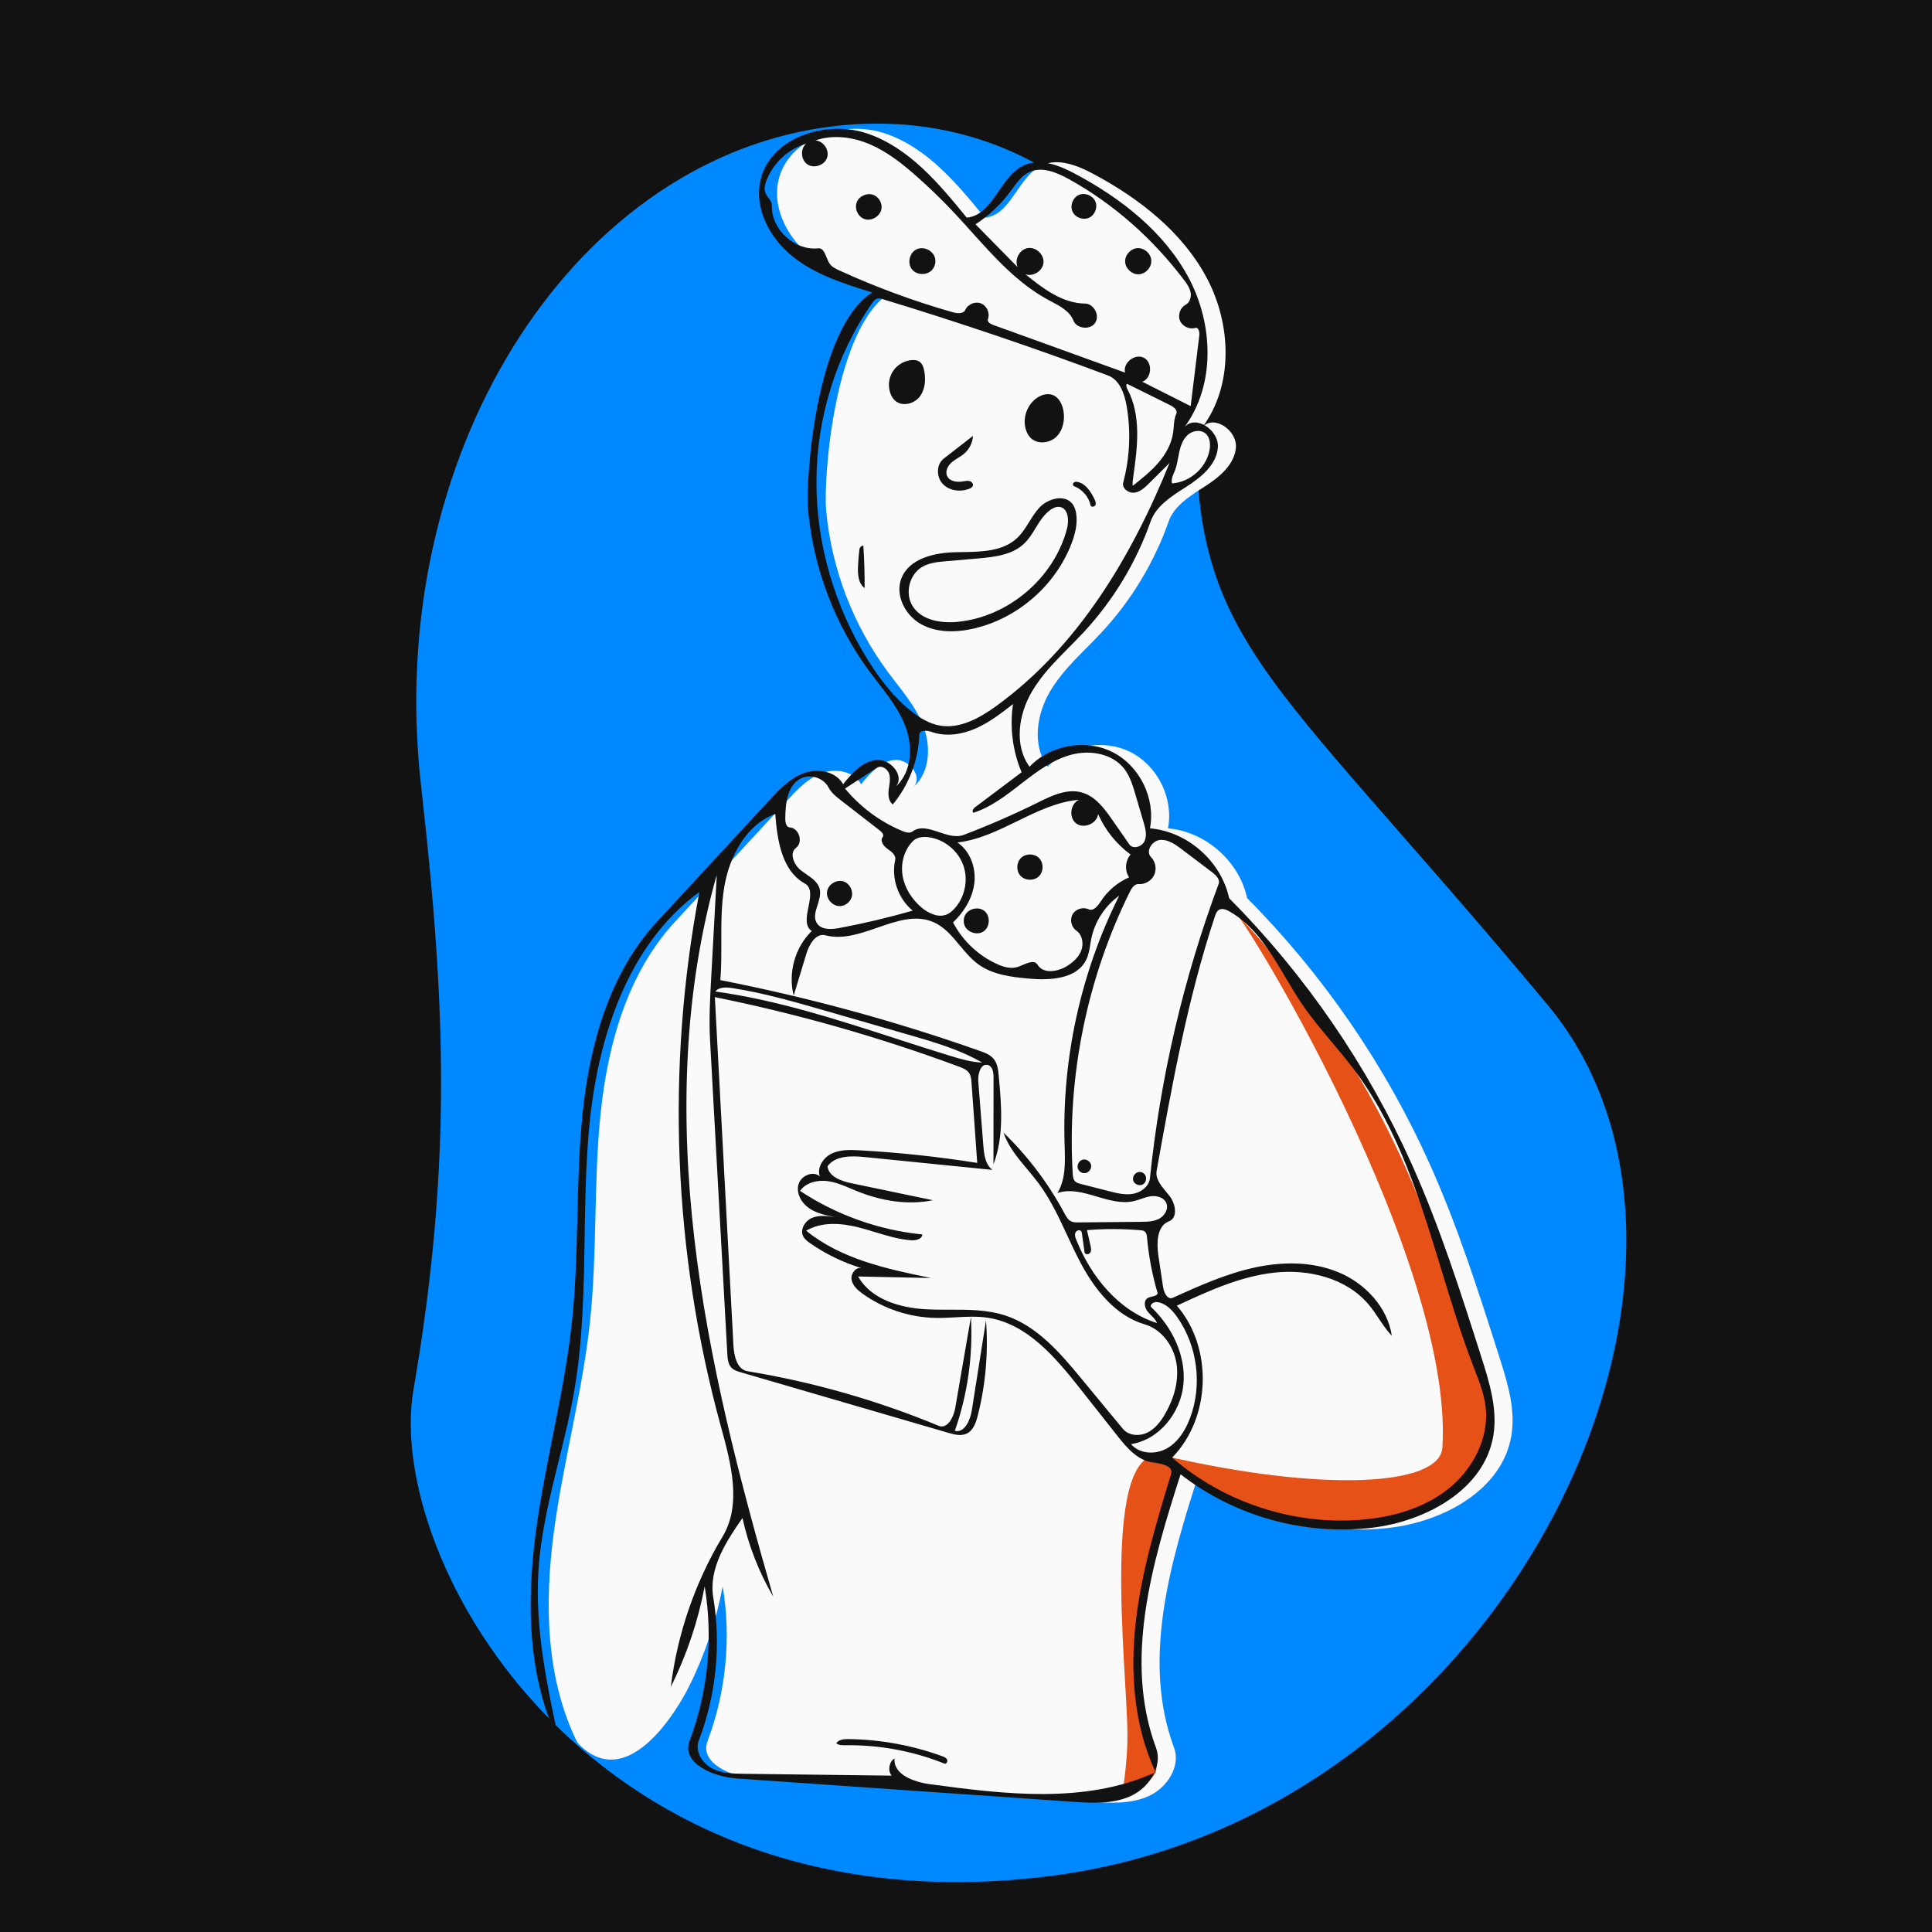 <svg width="500" height="500" viewBox="0 0 500 500" fill="none" xmlns="http://www.w3.org/2000/svg">
<g id="Illustration/Order Placed">
<rect width="500" height="500" fill="#121212"/>
<path id="Blob" fill-rule="evenodd" clip-rule="evenodd" d="M309.606 103.054C310.389 73.977 273.589 24.338 213.301 32.987C147.294 42.456 99.4 118.299 108.942 203.068L109.305 206.324C115.162 259.27 117.119 300.977 106.999 359.706C99.433 403.615 153.238 500.827 272.258 485.449C391.278 470.071 456.653 327.354 400.487 260.014C325.469 170.069 307.892 166.693 309.606 103.054Z" fill="#0089FF"/>
<path id="Path" fill-rule="evenodd" clip-rule="evenodd" d="M238.923 187.828C236.881 182.573 233.013 178.281 229.665 173.746C220.712 161.619 215.161 147.008 213.801 131.996C213.075 123.982 215.831 84.867 230.409 75.691C223.212 73.475 215.831 71.165 209.928 66.489C204.025 61.814 199.847 54.17 201.436 46.809C203.84 35.668 218.31 30.884 229.104 34.546C239.897 38.208 247.661 47.472 254.845 56.321C261.715 55.743 263.42 45.621 269.694 42.765C273.926 40.838 278.846 42.813 282.948 45.002C294.888 51.371 306.07 60.105 312.384 72.073C318.697 84.043 319.243 99.666 311.199 110.548C314.129 107.193 320.202 111.365 319.855 115.806C319.507 120.246 315.585 123.469 311.84 125.88C308.095 128.291 303.911 130.791 302.431 134.992C298.706 145.567 292.788 155.364 285.161 163.583C280.501 168.604 275.152 173.121 271.696 179.036C268.239 184.95 267.085 192.899 271.116 198.437C276.477 192.732 285.716 191.127 292.686 194.692C299.657 198.256 303.765 206.686 302.277 214.372C311.99 215.206 320.716 222.9 322.758 232.432C342.451 252.282 358.536 275.701 369.995 301.207C377.269 317.396 382.671 334.352 388.057 351.263C390.164 357.881 392.297 364.813 391.123 371.658C388.739 385.557 373.661 393.746 359.654 395.391C342.216 397.44 324.045 392.353 310.204 381.548C302.811 404.539 295.431 429.651 303.836 452.292C305.636 457.14 302.036 462.647 297.335 464.801C292.633 466.956 287.221 466.641 282.062 466.283C253.144 464.279 224.226 462.275 195.309 460.27C189.249 459.85 180.963 456.285 183.108 450.602C187.898 437.91 189.267 423.946 187.032 410.566C185.328 419.577 182.371 428.351 178.275 436.557C178.275 436.557 163.84 466.283 149.445 451.027C141.241 434.45 140.887 415.038 143.309 396.7C145.73 378.362 150.737 360.418 152.693 342.024C154.599 324.106 153.586 305.974 155.45 288.051C157.314 270.128 162.465 251.774 174.698 238.543C184.377 228.075 194.057 217.606 203.736 207.138C206.342 204.32 209.089 201.405 212.692 200.083C216.296 198.76 221.007 199.601 222.86 202.963C225.145 200.121 227.818 197.057 231.445 196.677C235.072 196.297 238.857 200.74 236.528 203.546C240.701 199.756 240.965 193.082 238.923 187.828Z" fill="#FAFAFA"/>
<path id="Path_2" fill-rule="evenodd" clip-rule="evenodd" d="M316.091 232.432C335.784 252.282 351.869 275.701 363.329 301.207C370.603 317.396 376.005 334.352 381.39 351.263C383.497 357.881 385.63 364.813 384.456 371.658C382.073 385.557 366.994 393.746 352.988 395.391C335.549 397.44 318.497 391.291 304.656 380.486C297.263 403.477 288.765 429.651 297.169 452.292C297.931 454.343 299.917 456.664 299.071 458.648C297.917 461.352 293.38 463.559 290.668 464.801C289.954 465.129 291.861 458.365 291.777 448.438C291.636 431.545 284.553 372.853 301.226 376.73C341.947 386.2 372.649 384.731 373.292 374.629C376.561 323.343 314.049 222.9 316.091 232.432Z" fill="#E55117"/>
<path id="Combined Shape" fill-rule="evenodd" clip-rule="evenodd" d="M234.256 187.828C232.655 183.708 229.932 180.18 227.217 176.663C226.469 175.694 225.721 174.725 224.998 173.746C216.045 161.619 210.494 147.008 209.134 131.996C208.408 123.982 211.164 84.867 225.742 75.691C218.545 73.475 211.164 71.165 205.261 66.489C199.358 61.814 195.18 54.17 196.769 46.809C199.173 35.668 213.643 30.884 224.437 34.546C235.23 38.208 242.994 47.472 250.178 56.321C253.962 56.003 256.179 52.789 258.455 49.489C260.312 46.797 262.208 44.048 265.027 42.765C269.259 40.838 274.179 42.813 278.281 45.002C290.221 51.371 301.403 60.105 307.717 72.073C314.03 84.043 314.576 99.666 306.532 110.548C309.463 107.193 315.535 111.365 315.188 115.806C314.841 120.246 310.918 123.469 307.173 125.88C306.974 126.008 306.773 126.137 306.572 126.266C302.99 128.562 299.165 131.015 297.764 134.992C294.039 145.567 288.121 155.364 280.494 163.583C279.254 164.919 277.965 166.219 276.677 167.52L276.676 167.52C273.121 171.107 269.565 174.695 267.029 179.036C263.572 184.95 262.418 192.899 266.449 198.437C271.81 192.732 281.049 191.127 288.019 194.692C294.99 198.256 299.098 206.686 297.61 214.372C307.323 215.206 316.049 222.9 318.091 232.432C337.784 252.282 353.869 275.701 365.328 301.207C372.602 317.396 378.004 334.352 383.39 351.263C385.497 357.881 387.63 364.813 386.456 371.658C384.073 385.557 368.994 393.746 354.987 395.391C337.549 397.44 319.378 392.353 305.537 381.548C298.144 404.539 290.765 429.651 299.169 452.292C299.913 454.296 299.734 456.413 298.936 458.359C293.463 446.467 292.461 432.893 293.925 419.878C295.401 406.757 299.259 394.038 303.099 381.405C303.735 379.311 300.408 378.758 298.239 378.46C294.387 377.933 291.592 374.651 289.183 371.599L279.389 359.192C273.068 351.185 265.779 342.59 255.696 341.039C252.9 340.609 250.07 340.766 247.236 340.922C245.509 341.018 243.781 341.113 242.058 341.076C235.366 340.933 228.733 338.73 223.284 334.843C221.978 333.91 220.652 332.743 220.384 331.16C220.122 329.614 221.518 327.803 223.002 328.196L223.107 328.228C223.072 328.216 223.037 328.206 223.002 328.196C218.281 326.772 213.785 324.603 209.732 321.795C208.985 321.277 208.223 320.703 207.838 319.88C207.007 318.101 208.383 315.922 210.197 315.171C212.011 314.421 214.066 314.694 216.009 314.981C213.691 314.51 211.302 314.009 209.361 312.66C207.419 311.31 206.028 308.874 206.629 306.587C207.23 304.301 210.381 302.885 212.158 304.445C211.383 302.136 213.063 299.579 215.262 298.531C217.461 297.484 220.008 297.567 222.44 297.701C232.643 298.264 242.817 299.352 252.908 300.961L251.43 280.203C251.37 279.356 251.297 278.469 250.838 277.755C250.25 276.841 249.162 276.405 248.143 276.027C227.602 268.418 206.472 262.402 185.003 258.054L189.812 348.155C189.96 350.918 190.73 354.422 193.459 354.872C210.42 357.663 227.058 362.415 242.935 369.001C245.166 369.926 246.796 366.804 247.207 364.424L251.275 340.844C251.841 350.812 250.415 360.889 247.106 370.309C249.636 370.904 251.101 367.561 251.506 364.993L255.18 341.69C255.805 349.951 255.083 358.312 253.05 366.343C252.583 368.187 251.874 370.226 250.15 371.029C248.69 371.708 246.981 371.267 245.435 370.817L191.71 355.149C190.866 354.903 189.984 354.635 189.358 354.017C188.426 353.097 188.299 351.661 188.227 350.354L183.756 269.11C183.466 263.844 183.753 258.565 184.041 253.298L185.515 226.325C176.867 256.787 176.051 289.077 179.694 320.532C183.337 351.988 191.339 382.769 200.106 413.197C196.417 406.887 193.723 399.996 192.153 392.858C187.865 398.996 183.365 405.991 184.589 413.378C186.644 425.784 185.333 438.73 180.835 450.473C179.809 453.15 181.654 456.239 184.179 457.598C186.705 458.956 189.7 459.023 192.568 459.059L230.745 459.533C229.691 458.197 230.071 455.979 231.509 455.069C231.124 459.218 236.446 461.172 240.575 461.733C260.082 464.387 280.818 466.875 298.746 458.795C297.551 461.374 295.279 463.605 292.668 464.801C287.966 466.956 282.554 466.641 277.395 466.283L190.642 460.27C184.582 459.85 176.296 456.285 178.441 450.602C183.231 437.91 184.6 423.946 182.365 410.566C180.661 419.577 177.704 428.351 173.608 436.557C175.288 422.855 179.881 409.518 186.994 397.688C192.057 389.267 189.141 378.552 186.54 369.077C174.228 324.218 172.319 276.537 181.006 230.836C162.466 244.389 154.725 268.438 152.526 291.298C151.607 300.856 151.455 310.48 151.303 320.097C151.091 333.484 150.88 346.858 148.6 360.027C147.558 366.042 146.089 371.988 144.62 377.929C142.3 387.315 139.983 396.69 139.36 406.316C138.387 421.349 141.592 436.304 144.778 451.027C136.574 434.45 136.22 415.038 138.642 396.7C139.753 388.284 141.409 379.951 143.064 371.619C145.016 361.797 146.968 351.976 148.026 342.024C148.986 333 149.206 323.921 149.425 314.843C149.641 305.895 149.858 296.948 150.783 288.051C152.647 270.128 157.798 251.774 170.031 238.543L199.069 207.138C201.675 204.32 204.422 201.405 208.025 200.083C211.629 198.76 216.34 199.601 218.193 202.963C220.478 200.121 223.151 197.057 226.778 196.677C230.405 196.297 234.19 200.74 231.861 203.546C236.034 199.756 236.298 193.082 234.256 187.828ZM298.746 458.795C298.813 458.651 298.876 458.505 298.936 458.359C298.981 458.455 299.026 458.552 299.07 458.648C298.962 458.697 298.854 458.747 298.746 458.795ZM384.473 364.054C385.456 372.241 381.066 380.471 374.554 385.528C368.041 390.585 359.703 392.808 351.476 393.373C334.156 394.562 316.454 388.624 303.354 377.231C313.41 366.924 313.972 348.818 304.573 337.908C312.659 334.146 320.926 330.333 329.79 329.358C338.655 328.384 348.382 330.736 354.145 337.542C355.129 338.705 355.981 339.973 356.833 341.241C357.878 342.798 358.923 344.353 360.211 345.71C359.095 338.33 353.342 332.166 346.455 329.287C339.569 326.407 331.735 326.472 324.449 328.092C317.162 329.712 310.299 332.8 303.495 335.869C302.201 336.453 301.233 334.591 301.023 333.187L299.803 325.055C299.301 321.702 299.354 317.315 302.513 316.084C304.885 315.159 304.263 311.54 302.693 309.536C302.43 309.2 302.148 308.862 301.864 308.521C300.45 306.828 298.966 305.05 299.341 302.963C303.32 280.806 307.322 258.561 314.404 237.192C314.624 236.53 314.89 235.813 315.494 235.463C316.309 234.99 317.34 235.399 318.16 235.863C324.795 239.612 328.76 246.31 332.716 252.994C334.112 255.353 335.508 257.71 337.019 259.935C339.351 263.368 342.022 266.546 344.694 269.726L344.694 269.726C346.678 272.086 348.662 274.447 350.509 276.914C361.889 292.117 367.472 310.404 373.067 328.729C375.619 337.088 378.174 345.455 381.282 353.541C381.408 353.869 381.535 354.197 381.663 354.526C382.866 357.629 384.078 360.757 384.473 364.054ZM295.307 316.205C296.931 316.189 298.631 316.155 300.053 315.37C301.475 314.586 302.48 312.79 301.822 311.305C301.198 309.895 299.398 309.387 297.87 309.587C296.984 309.703 296.138 309.993 295.29 310.282L295.29 310.282L295.289 310.283L295.289 310.283L295.288 310.283L295.287 310.283L295.287 310.283L295.286 310.284L295.285 310.284L295.285 310.284L295.284 310.284L295.284 310.284L295.283 310.285L295.282 310.285L295.282 310.285C294.669 310.495 294.056 310.704 293.426 310.848C290.279 311.568 287.067 310.62 283.873 309.676C280.415 308.655 276.977 307.639 273.664 308.754C275.807 305.207 275.665 300.819 275.531 296.651L275.531 296.645C275.524 296.429 275.517 296.214 275.51 295.999C274.83 273.865 279.741 251.58 289.663 231.782C286.001 234.402 283.372 238.429 282.448 242.836C282.338 243.359 282.251 243.89 282.163 244.421L282.163 244.421C281.938 245.785 281.713 247.149 281.111 248.385C278.671 253.391 271.781 253.762 266.234 253.262C261.688 252.852 256.924 252.255 253.222 249.586C251.364 248.247 249.869 246.45 248.383 244.662L248.382 244.662C246.403 242.283 244.438 239.921 241.653 238.682C237.034 236.627 232.098 238.339 227.104 240.072C222.592 241.637 218.033 243.219 213.617 242.055C211.128 241.399 209.407 244.454 208.661 246.916L205.407 257.645C203.889 251.781 205.743 245.164 210.088 240.943C208.227 239.722 208.728 237.216 209.224 234.736C209.726 232.223 210.224 229.736 208.257 228.635C202.319 225.313 201.144 217.424 200.637 210.638C193.082 213.428 188.771 221.594 187.443 229.538C186.66 234.22 186.669 238.972 186.678 243.729C186.684 247.042 186.69 250.358 186.429 253.654C209.207 258.113 231.659 264.239 253.546 271.966C254.886 272.439 256.293 272.966 257.187 274.07C258.149 275.258 258.328 276.878 258.47 278.4C259.184 286.096 259.859 294.11 257.105 301.332L257.129 278.826C257.13 277.58 256.917 276.02 255.731 275.638C253.886 275.044 253.021 277.863 253.173 279.795L254.491 296.526C254.671 298.816 255.004 301.396 256.847 302.768L223.731 299.441C220.291 299.095 216.168 299.038 214.156 301.85C214.487 304.54 217.703 305.668 220.356 306.222L241.436 310.617C234.84 311.98 227.907 310.757 221.666 308.222C221.192 308.03 220.719 307.829 220.246 307.629C218.27 306.791 216.287 305.95 214.168 305.67C211.543 305.323 208.576 306.039 207.051 308.204C216.483 314.441 227.444 318.347 238.695 319.479C238.627 320.7 236.998 321.066 235.779 320.977C232.605 320.746 229.554 319.815 226.499 318.883L226.499 318.883C225.081 318.451 223.662 318.018 222.231 317.655C217.715 316.51 212.652 316.131 208.644 318.505C217.666 325.864 229.563 328.421 240.97 330.753L222.082 330.351C225.422 336.295 232.917 338.485 239.727 338.845C241.74 338.952 243.772 338.949 245.803 338.947C250.639 338.94 255.472 338.934 260.043 340.405C268.342 343.074 274.353 350.116 279.905 356.838L290.61 369.799C292.07 371.566 294.851 371.762 296.914 370.762C298.976 369.763 300.432 367.837 301.573 365.849C303.839 361.899 305.188 357.261 304.456 352.766C303.724 348.271 300.623 344.023 296.253 342.742C288.746 340.541 283.416 333.869 279.732 326.967C278.468 324.598 277.331 322.154 276.196 319.711C274.024 315.038 271.854 310.37 268.792 306.244C267.874 305.007 266.874 303.815 265.875 302.623L265.875 302.622C263.404 299.675 260.935 296.731 259.712 293.125C266.001 299.21 271.339 306.277 275.472 313.991C275.92 314.827 276.415 315.73 277.28 316.118C277.834 316.367 278.464 316.366 279.072 316.36L295.307 316.205ZM293.577 127.501C295.096 127.303 296.298 126.164 297.385 125.083L302.673 119.823C292.904 144.029 278.955 167.431 257.808 182.733C253.515 185.839 248.411 188.701 243.194 187.768C240.462 187.28 238.01 185.781 235.837 184.054C231.311 180.458 227.73 175.801 224.667 170.898C216.021 157.055 211.22 140.787 211.293 124.466C211.366 108.144 216.358 91.831 225.699 78.447C226.02 77.987 226.38 77.504 226.91 77.321C227.448 77.135 228.038 77.299 228.582 77.465C248.161 83.417 267.553 89.984 286.719 97.153C289.753 98.289 291.016 101.859 291.568 105.052C292.704 111.626 292.401 118.446 290.687 124.894C290.293 126.375 292.057 127.699 293.577 127.501ZM280.802 78.564C283.111 78.585 284.721 81.673 283.416 83.579C282.111 85.484 278.649 85.098 277.796 82.952C276.839 80.545 274.37 79.238 272.041 78.005C271.794 77.875 271.548 77.745 271.306 77.614C263.479 73.398 257.462 66.704 251.474 60.042L251.474 60.042L251.473 60.042C249.903 58.294 248.334 56.549 246.735 54.851C243.697 51.625 240.51 48.539 237.189 45.605C233.547 42.388 229.682 39.318 225.222 37.387C220.763 35.457 215.606 34.754 211.016 36.351C213.084 36.456 214.704 38.812 214.061 40.779C213.419 42.748 210.721 43.694 208.989 42.559C207.258 41.423 207.051 38.572 208.6 37.198C203.907 38.588 199.963 42.3 198.292 46.9C197.963 47.808 197.718 48.811 198.019 49.728C198.189 50.245 198.522 50.704 198.852 51.158C199.318 51.799 199.775 52.43 199.754 53.198C199.585 59.349 205.607 64.918 211.726 64.269C212.924 64.142 213.407 65.337 213.908 66.577C214.147 67.168 214.39 67.77 214.717 68.243C215.301 69.088 216.277 69.559 217.211 69.987C226.708 74.331 236.535 77.953 246.579 80.812C247.743 81.144 249.337 81.282 249.831 80.177C250.493 78.694 252.418 77.924 253.92 78.541C255.422 79.158 256.25 81.059 255.679 82.579C255.423 83.26 256.263 83.812 256.947 84.06L291.164 96.431C290.532 93.899 293.749 91.382 296.056 92.604C298.362 93.826 298.086 97.901 295.636 98.801L308.142 105.107L310.387 86.754C310.492 85.897 310.15 84.622 309.321 84.867C307.787 85.322 305.978 84.454 305.372 82.973C304.766 81.492 305.449 79.605 306.862 78.854C307.949 78.276 308.354 76.851 308.114 75.643C307.873 74.435 307.129 73.396 306.387 72.413C298.355 61.782 288.182 52.73 276.513 46.298C273.386 44.574 269.595 43.02 266.363 44.54C264.492 45.419 263.234 47.149 262.004 48.841C261.808 49.111 261.613 49.379 261.416 49.642C258.956 52.941 255.911 55.803 252.467 58.055L263.369 69.147C262.467 67.2 263.84 64.577 265.953 64.208C268.067 63.84 270.246 65.842 270.057 67.979C269.869 70.116 267.371 71.705 265.355 70.971C269.908 74.65 274.949 78.512 280.802 78.564ZM294.68 228.804C296.337 228.925 298.02 227.93 298.712 226.42C299.403 224.909 299.058 222.986 297.884 221.81C296.417 220.342 298.116 217.599 300.18 217.386C302.245 217.172 304.121 218.491 305.776 219.744L313.753 225.783C314.721 226.516 315.806 227.61 315.383 228.747C306.271 253.248 300.282 278.909 297.606 304.912C297.389 307.02 295.357 308.571 293.272 308.949C291.187 309.327 289.057 308.798 287.004 308.272L279.665 306.394C279.167 306.267 278.644 306.126 278.274 305.77C277.744 305.26 277.662 304.453 277.619 303.719C276.127 278.679 281.278 253.273 292.404 230.791C292.879 229.829 293.611 228.726 294.68 228.804ZM278.515 213.099C276.529 211.6 276.984 207.942 279.277 206.976C273.602 207.467 268.425 209.996 263.243 212.527C258.245 214.969 253.242 217.413 247.784 218.032C251.064 220.258 252.612 224.523 252.167 228.462C251.723 232.401 249.517 235.987 246.65 238.724C249.104 243.425 253.158 247.272 257.981 249.477C259.681 250.254 261.629 250.835 263.399 250.235C263.785 250.105 264.197 249.93 264.616 249.752C266.145 249.104 267.764 248.418 268.531 249.691C269.969 252.079 273.642 251.532 276.024 250.083C277.651 249.093 279.165 247.753 279.835 245.97C280.505 244.187 280.108 241.91 278.542 240.826C277.241 239.926 276.804 237.983 277.593 236.612C278.383 235.241 280.284 234.645 281.715 235.319C282.965 235.907 284.135 234.441 284.881 233.278C286.638 230.542 289.226 228.348 292.213 227.062C291.017 225.304 291.185 222.74 292.6 221.153C288.945 218.481 286.013 214.831 284.193 210.686C283.893 213.155 280.5 214.597 278.515 213.099ZM230.111 203.535C230.066 203.83 230.02 204.125 229.985 204.417C229.82 205.782 229.967 207.369 231.061 208.201C235.234 203.144 237.687 196.692 237.929 190.139C237.977 188.83 239.961 189.02 241.198 189.45C244.85 190.723 248.949 190.088 252.491 188.537C256.033 186.986 259.124 184.584 262.173 182.206C261.28 188.148 262.058 194.331 264.393 199.866L252.338 208.919C251.861 209.277 251.414 210.098 251.96 210.337C256.529 208.855 260.408 205.843 264.206 202.893L264.562 202.616C268.475 199.58 272.571 196.533 277.366 195.291C282.161 194.049 287.867 195.029 290.922 198.928C292.428 200.849 293.149 203.253 293.838 205.595L295.973 212.848C296.436 214.42 296.891 216.153 296.224 217.65C295.558 219.147 293.213 219.885 292.278 218.539L287.907 212.25C285.824 209.254 283.462 206.053 279.946 205.081C276.109 204.02 272.153 205.937 268.586 207.702C262.335 210.796 255.934 213.589 249.415 216.068C247.411 216.83 245.187 216.086 243.012 215.358C240.536 214.53 238.123 213.722 236.165 215.181C235.439 215.723 234.412 215.427 233.575 215.081C227.816 212.701 222.656 208.885 218.695 204.075L226.989 198.688C228.141 197.939 229.744 199.014 230.136 200.332C230.443 201.366 230.276 202.454 230.111 203.535ZM236.208 235.67C232.434 232.585 230.61 227.296 231.68 222.54C231.952 221.331 230.696 220.395 229.681 219.685C228.665 218.975 227.66 217.591 228.443 216.632C228.866 216.115 228.29 215.391 227.762 214.982L217.615 207.115C216.397 206.172 215.142 205.183 214.439 203.812C213.169 201.334 209.778 200.216 207.283 201.453C203.741 203.209 203.247 207.971 203.227 211.925C203.223 212.857 203.485 214.094 204.415 214.147C206.794 214.282 207.919 217.974 206.021 219.413C204.161 220.822 205.488 223.876 207.338 225.298C207.741 225.609 208.173 225.906 208.608 226.205C210.163 227.275 211.747 228.365 212.152 230.143C212.454 231.467 212.008 232.87 211.572 234.24C211.027 235.954 210.498 237.617 211.468 239.01C212.656 240.716 215.19 240.55 217.233 240.167C223.624 238.969 229.959 237.468 236.208 235.67ZM281.304 318.355C285.903 317.984 290.534 317.993 295.132 318.381C295.517 318.414 295.925 318.457 296.234 318.689C296.711 319.047 296.796 319.715 296.85 320.308C297.29 325.181 298.215 330.009 299.608 334.699C299.392 335.274 298.777 335.413 298.138 335.558C297.721 335.653 297.294 335.75 296.96 335.972C295.882 336.688 296.197 338.402 296.997 339.419C297.28 339.778 297.609 340.107 297.936 340.434C298.535 341.033 299.13 341.629 299.441 342.406C289.577 339.316 282.386 330.482 278.545 320.886C278.312 320.304 278.087 319.656 278.299 319.066C278.51 318.477 279.38 318.129 279.779 318.612C279.937 318.803 279.977 319.061 280.011 319.305L280.682 324.1C280.77 324.727 281.796 324.733 282.144 324.205C282.491 323.676 282.363 322.98 282.222 322.363L281.304 318.355ZM249.33 224.019C248.005 220.201 244.435 217.258 240.434 216.686C238.97 216.477 237.319 216.625 236.271 217.669C233.967 219.962 233.056 223.461 233.597 226.667C234.137 229.873 236.02 232.766 238.501 234.867C240.356 236.436 242.971 237.625 245.173 236.597C245.829 236.291 246.389 235.81 246.888 235.286C249.675 232.359 250.655 227.837 249.33 224.019ZM293.295 123.311C294.383 115.739 295.395 107.574 291.82 100.811C291.571 100.34 291.315 99.721 291.671 99.325L302.894 104.886C303.784 105.327 304.837 106.18 304.423 107.083C303.94 108.137 303.848 109.302 303.756 110.469C303.718 110.962 303.679 111.455 303.61 111.94C303.197 114.873 301.672 117.56 299.739 119.804C297.806 122.048 295.467 123.901 293.144 125.739C293.064 124.93 293.18 124.116 293.295 123.311ZM304.595 340.777C303.307 338.965 301.586 337.189 299.374 336.968C298.52 336.883 297.372 337.749 297.992 338.342C303.35 343.465 306.939 350.797 306.275 358.18C305.612 365.564 300.042 372.611 292.714 373.736C294.882 376.309 299.017 376.51 301.954 374.868C304.891 373.227 306.78 370.171 307.972 367.024C311.223 358.435 309.915 348.264 304.595 340.777ZM189.58 255.723C197.709 256.996 205.641 259.282 213.547 261.562L235.092 267.775C241.649 269.666 248.28 271.587 254.193 274.994C251.389 274.892 248.661 274.091 245.977 273.27C241.231 271.819 236.501 270.287 231.77 268.755L231.77 268.755C216.423 263.783 201.064 258.809 185.119 256.595C186.137 255.376 188.011 255.477 189.58 255.723ZM307.376 112.567C306.142 113.675 305.553 115.329 305.198 116.949C305.094 117.425 305.006 117.905 304.918 118.385L304.918 118.386C304.706 119.542 304.493 120.697 304.062 121.786C303.991 121.965 303.914 122.145 303.837 122.327C303.448 123.238 303.046 124.18 303.336 125.099C307.99 124.8 312.2 121.051 313.034 116.463C313.314 114.923 313.148 113.115 311.928 112.134C310.636 111.094 308.61 111.458 307.376 112.567ZM283.552 52.336C284.087 53.856 283.279 55.721 281.804 56.37C280.329 57.018 278.409 56.353 277.651 54.931C276.816 53.366 277.579 51.166 279.202 50.452C280.826 49.738 282.962 50.663 283.552 52.336ZM228.157 53.77C228.25 52.389 227.382 50.995 226.102 50.468C224.472 49.797 222.377 50.689 221.732 52.329C221.087 53.969 222.012 56.05 223.662 56.669C225.6 57.395 228.02 55.835 228.157 53.77ZM291.185 67.689C291.231 69.437 292.835 70.995 294.583 70.99C296.438 70.985 298.091 69.202 297.955 67.352C297.827 65.608 296.152 64.127 294.406 64.214C292.659 64.301 291.139 65.941 291.185 67.689ZM241.337 69.719C240.069 71.303 237.301 71.307 236.029 69.727C234.756 68.146 235.351 65.443 237.17 64.542C238.989 63.642 241.499 64.808 241.984 66.778C242.233 67.788 241.986 68.907 241.337 69.719ZM231.054 96.13C229.981 97.806 229.752 99.994 230.455 101.857C230.715 102.547 231.103 103.201 231.655 103.692C233.424 105.265 236.448 104.6 237.938 102.76C239.427 100.919 239.632 98.321 239.193 95.994C239.017 95.067 238.695 94.076 237.903 93.562C237.352 93.204 236.659 93.14 236.004 93.186C234.018 93.329 232.127 94.453 231.054 96.13ZM266.682 113.287C266.098 112.69 265.712 111.919 265.472 111.118C264.584 108.148 265.835 104.669 268.41 102.943C269.575 102.163 271.077 101.73 272.396 102.207C274.012 102.793 274.9 104.556 275.207 106.248C275.646 108.669 275.118 111.382 273.336 113.078C271.553 114.774 268.403 115.045 266.682 113.287ZM222.047 146.681C222.106 145.185 222.228 143.692 222.411 142.206C222.474 141.692 222.92 141.249 223.435 141.189C223.674 144.853 223.785 148.526 223.768 152.198C222.148 151.01 221.967 148.689 222.047 146.681ZM282.244 130.775C281.757 128.547 280.084 126.615 277.949 125.815C277.592 125.681 277.608 125.11 277.909 124.875C278.209 124.64 278.636 124.663 279.007 124.754C281.037 125.25 282.293 127.242 283.221 129.114C283.467 129.61 283.708 130.187 283.492 130.696C283.276 131.205 282.362 131.315 282.244 130.775ZM245.12 455.409C244.906 454.927 244.364 454.697 243.869 454.516C236.114 451.689 227.88 450.18 219.627 450.072C218.45 450.057 217.076 450.17 216.428 451.153C217.058 451.683 217.963 451.682 218.786 451.669C227.525 451.538 236.287 453.16 244.399 456.412C244.889 456.608 245.333 455.891 245.12 455.409ZM247.919 118.528L247.919 118.528C247.338 118.89 246.757 119.251 246.247 119.704C245.284 120.558 244.588 121.94 245.086 123.127C245.701 124.593 247.676 124.87 249.241 124.588C249.283 124.58 249.325 124.573 249.367 124.565L249.438 124.551C249.933 124.458 250.438 124.363 250.92 124.495C251.465 124.644 251.945 125.219 251.758 125.753C251.627 126.128 251.233 126.337 250.863 126.481C248.571 127.378 245.709 127.044 244.009 125.265C242.308 123.485 242.265 120.227 244.208 118.715L251.798 112.81C251.721 114.616 250.81 116.355 249.415 117.504C248.949 117.888 248.434 118.208 247.92 118.528L247.92 118.528L247.92 118.528L247.92 118.528L247.92 118.528L247.92 118.528L247.92 118.528L247.92 118.528L247.919 118.528L247.919 118.528L247.919 118.528ZM278.482 132.747C278.953 135.413 278.27 138.153 277.302 140.682C273.136 151.57 263.297 160.103 251.929 162.688C247.354 163.729 242.307 163.79 238.236 161.458C234.165 159.126 231.548 153.882 233.333 149.543C235.428 144.451 241.916 143.023 247.421 142.907C247.904 142.897 248.391 142.89 248.882 142.882C253.991 142.807 259.444 142.726 263.142 139.324C264.458 138.113 265.407 136.59 266.358 135.064C267.159 133.778 267.962 132.49 268.987 131.385C271.227 128.969 275.616 127.815 277.584 130.457C278.079 131.12 278.338 131.932 278.482 132.747ZM276.142 136.81C276.71 134.64 276.461 131.518 274.242 131.19C273.416 131.068 272.594 131.438 271.908 131.913C270.204 133.096 269.111 134.878 268.012 136.67L268.012 136.67C267.14 138.092 266.264 139.52 265.075 140.66C261.972 143.636 257.329 144.163 253.044 144.534L244.81 145.247C242.71 145.429 240.534 145.634 238.706 146.684C235.273 148.657 234.082 153.7 236.271 157C238.637 160.568 243.572 161.343 247.834 160.931C260.971 159.66 272.803 149.579 276.142 136.81ZM280.834 303.605C280.387 303.657 279.923 303.53 279.564 303.26C279.32 303.078 279.125 302.831 279.003 302.553C278.607 301.646 279.143 300.454 280.084 300.15C281.025 299.845 282.158 300.496 282.368 301.463C282.578 302.43 281.817 303.492 280.834 303.605ZM296.065 303.728C295.74 303.443 295.306 303.287 294.874 303.3C293.813 303.332 292.96 304.53 293.278 305.543C293.595 306.556 294.979 307.053 295.868 306.474C296.758 305.894 296.863 304.428 296.065 303.728ZM264.046 226.586C262.943 225.317 263.037 223.185 264.248 222.018C265.458 220.851 267.593 220.835 268.821 221.983C270.132 223.21 270.15 225.553 268.857 226.799C267.564 228.046 265.223 227.942 264.046 226.586ZM249.614 237.17C249.361 237.848 249.34 238.61 249.555 239.3C250.167 241.264 252.882 242.199 254.573 241.027C256.264 239.856 256.343 236.986 254.72 235.723C253.096 234.46 250.334 235.243 249.614 237.17ZM220.413 232.174C220.032 233.432 218.828 234.396 217.517 234.491C215.583 234.633 213.776 232.713 214.034 230.791C214.292 228.869 216.54 227.493 218.369 228.139C219.939 228.693 220.895 230.581 220.413 232.174Z" fill="#121212"/>
</g>
</svg>
